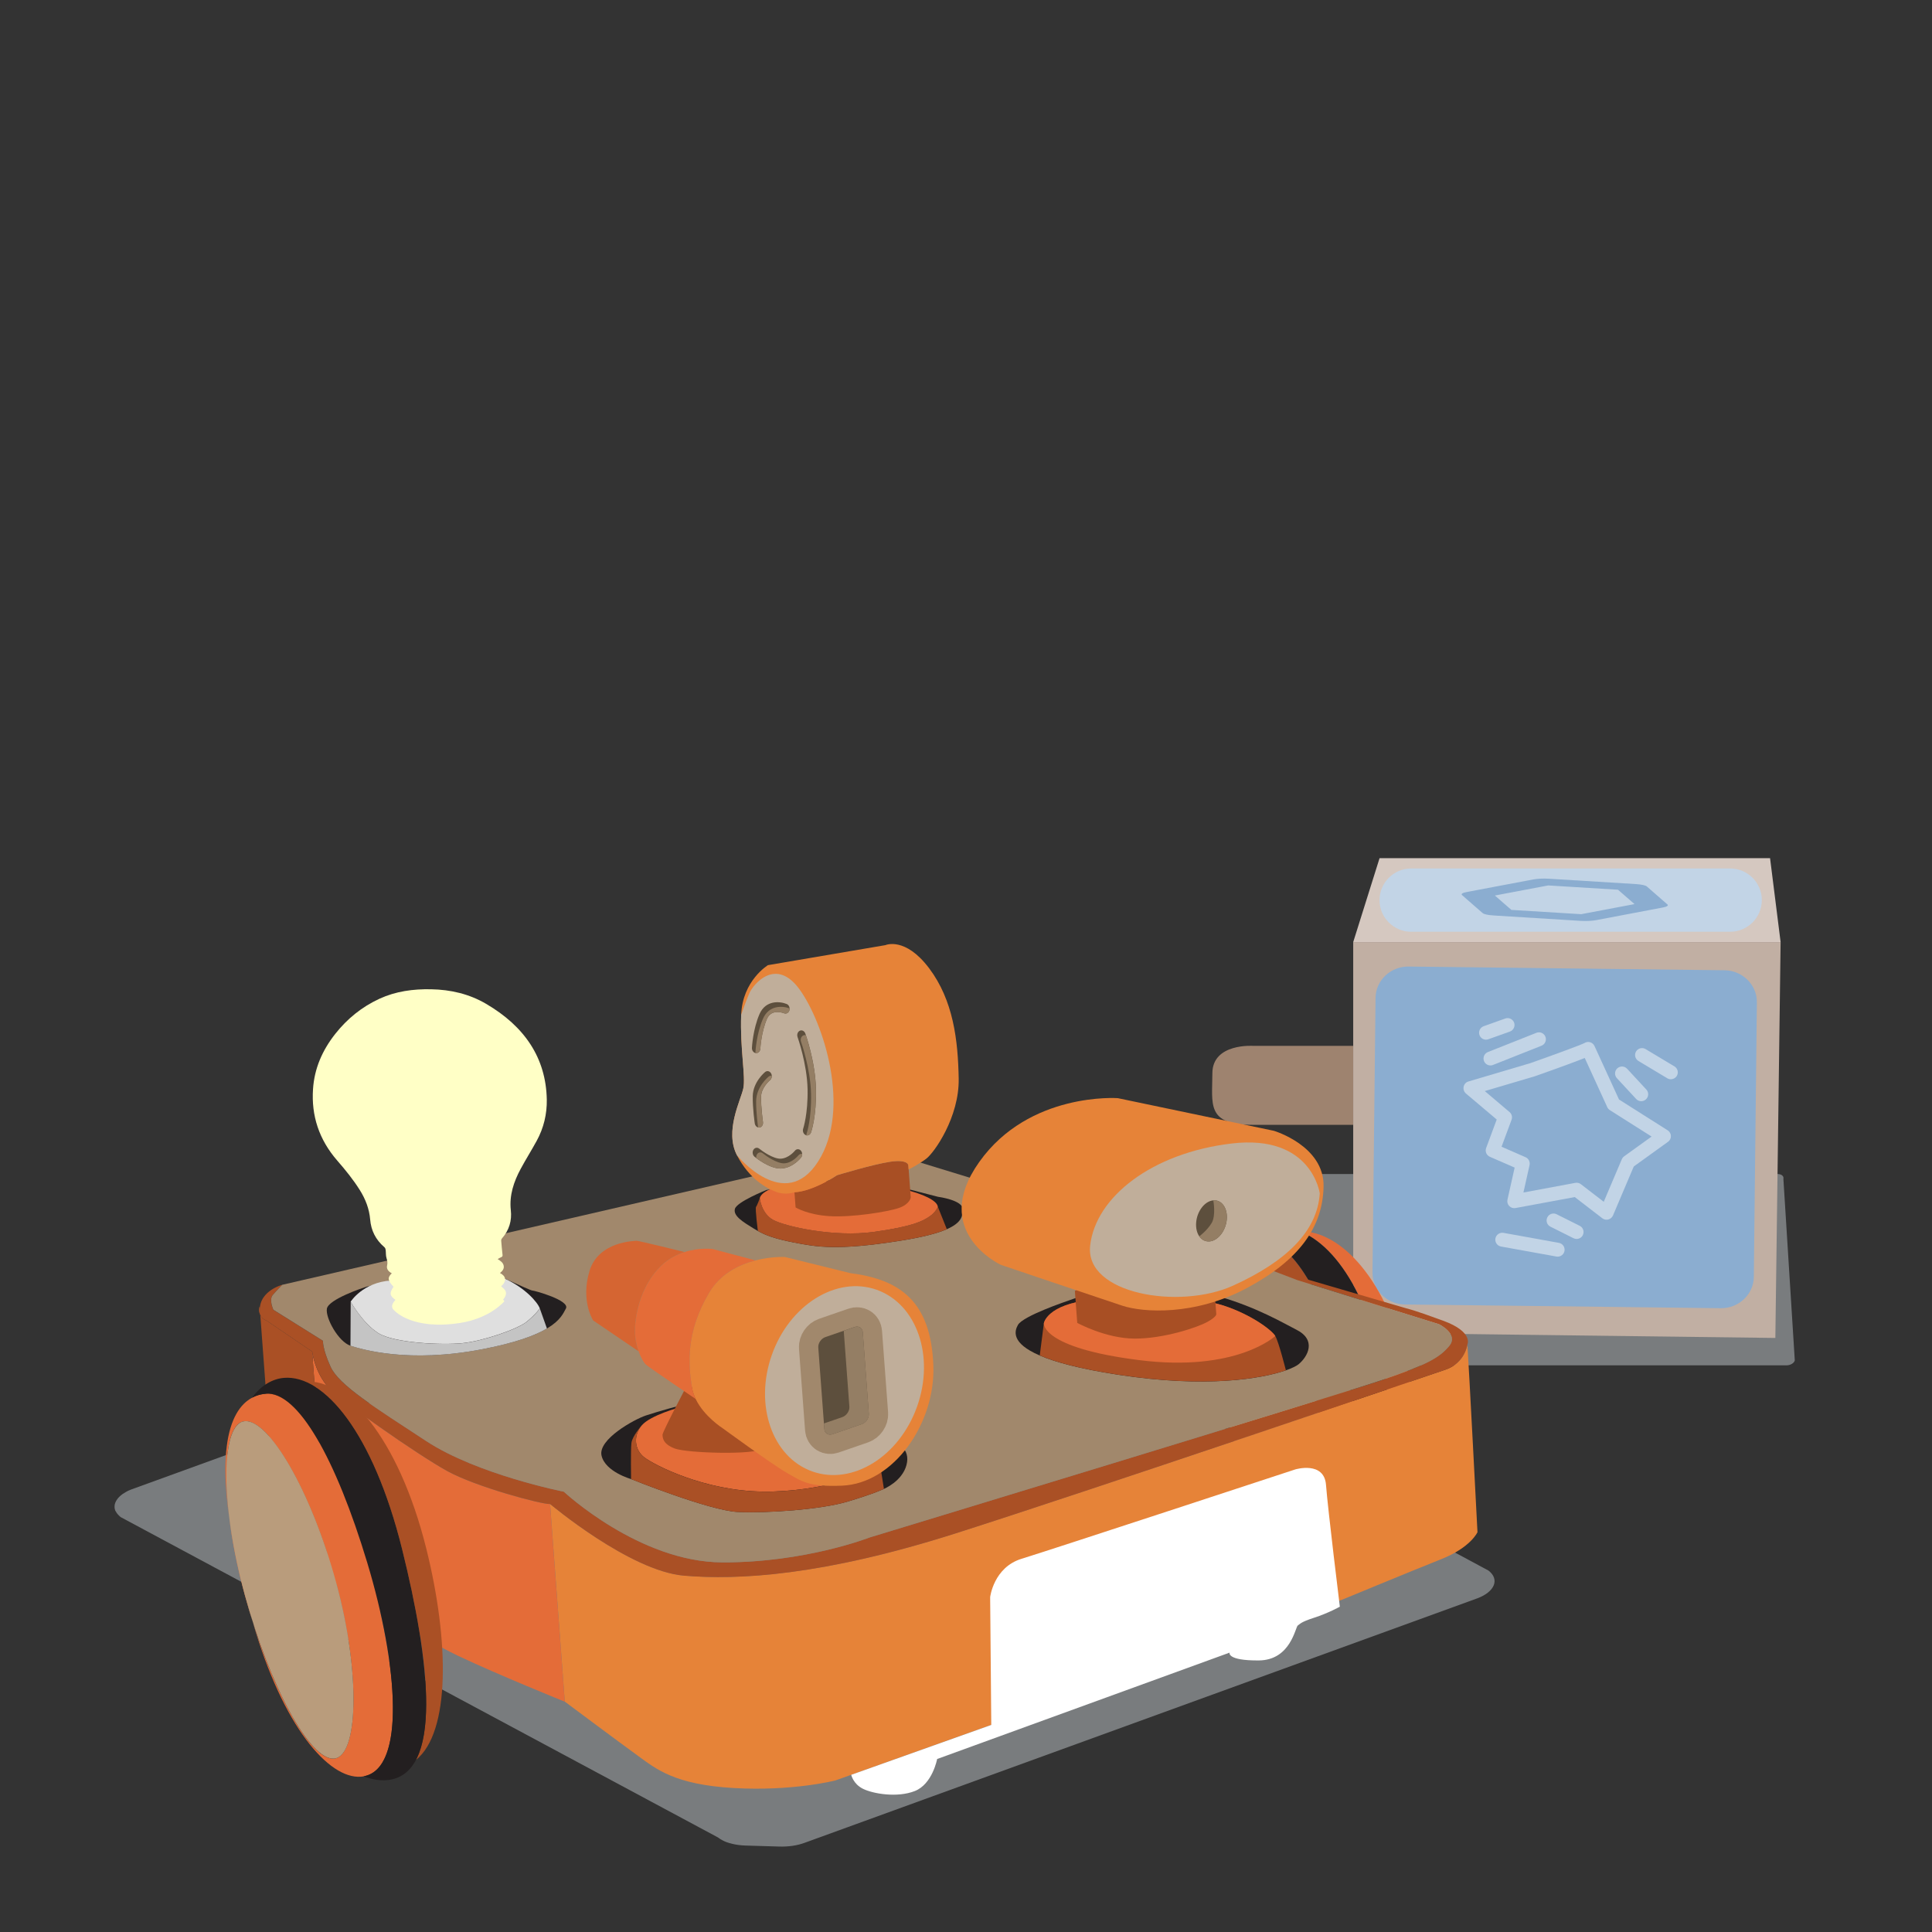 <?xml version="1.0" encoding="utf-8"?>
<!-- Generator: Adobe Illustrator 25.4.1, SVG Export Plug-In . SVG Version: 6.00 Build 0)  -->
<svg version="1.1" id="Layer_1" xmlns="http://www.w3.org/2000/svg" xmlns:xlink="http://www.w3.org/1999/xlink" x="0px" y="0px"
	 viewBox="0 0 50 50" style="enable-background:new 0 0 50 50;" xml:space="preserve">
<rect x="0" y="0" width="50" height="50" fill="#333333" stroke="none"/>
<style type="text/css">
	.st0{fill:#9E836F;}
	.st1{opacity:0.5;fill:#C0C7CA;enable-background:new    ;}
	.st2{fill:#C1AFA3;}
	.st3{fill:#8BADD0;}
	.st4{fill:#D5C8C0;}
	.st5{fill:#C2D4E6;}
	.st6{fill:#E46C38;}
	.st7{fill:#AA5025;}
	.st8{fill:#231F20;}
	.st9{fill:#B99C7C;}
	.st10{fill:#E68338;}
	.st11{fill:#A1886C;}
	.st12{fill:#FFFFFF;}
	.st13{fill:#A84F24;}
	.st14{fill:#D56532;}
	.st15{fill:#C0AE9A;}
	.st16{fill:none;stroke:#A1886C;stroke-miterlimit:10;}
	.st17{fill:#5D4F3D;}
	.st18{fill:#947E64;}
	.st19{fill:#C4C4C4;}
	.st20{fill:#DFDFDF;}
	.st21{fill:#FFFFC6;}
</style>
<g>
	<path class="st0" d="M35.021,29.11c0,0-1.421,0-2.616,0s-1.029-0.545-1.029-1.332s1.059-0.711,1.059-0.711h2.586
		C35.021,27.067,35.021,29.11,35.021,29.11z"/>
	<g>
		<path class="st1" d="M32.338,35.208l1.227-4.697c0.018-0.07,0.115-0.127,0.214-0.127h12.228c0.099,0,0.165,0.057,0.147,0.127
			l0.295,4.697c-0.018,0.07-0.115,0.127-0.214,0.127h-13.75C32.386,35.335,32.32,35.278,32.338,35.208z"/>
		<polygon class="st2" points="35.021,24.381 46.082,24.381 45.946,34.626 35.021,34.489 		"/>
		<path class="st3" d="M35.52,32.931l0.079-7.108c0.005-0.45,0.389-0.814,0.854-0.809l8.179,0.096
			c0.465,0.006,0.841,0.379,0.836,0.829l-0.079,7.108c-0.005,0.45-0.389,0.814-0.854,0.809l-8.179-0.096
			C35.891,33.754,35.515,33.381,35.52,32.931z"/>
		<polygon class="st4" points="35.703,22.209 45.809,22.209 46.082,24.381 35.021,24.381 		"/>
		<path class="st5" d="M35.702,23.295L35.702,23.295c0-0.45,0.368-0.819,0.819-0.819h8.256c0.45,0,0.819,0.368,0.819,0.819l0,0
			c0,0.45-0.368,0.819-0.819,0.819h-8.256C36.07,24.114,35.701,23.745,35.702,23.295z"/>
		<g>
			<path class="st5" d="M37.936,28.298l0.799,0.675l-0.274,0.738c-0.033,0.089,0.01,0.189,0.097,0.227l0.641,0.279l-0.186,0.831
				c-0.013,0.059,0.004,0.121,0.046,0.164c0.042,0.044,0.103,0.063,0.162,0.052l1.534-0.284l0.713,0.549
				c0.032,0.024,0.071,0.037,0.11,0.037c0.016,0,0.031-0.002,0.046-0.006c0.054-0.015,0.098-0.053,0.12-0.104l0.538-1.268
				l0.886-0.638c0.049-0.035,0.077-0.091,0.075-0.151c-0.001-0.059-0.033-0.114-0.083-0.146l-1.26-0.798l-0.635-1.385
				c-0.023-0.049-0.066-0.086-0.119-0.099c-0.049-0.012-0.101-0.004-0.143,0.024c-0.092,0.048-0.778,0.3-1.395,0.518l-1.604,0.475
				c-0.064,0.018-0.111,0.07-0.125,0.135C37.865,28.188,37.888,28.255,37.936,28.298z M38.426,28.237l1.294-0.383
				c0.74-0.261,1.107-0.399,1.293-0.474l0.583,1.273c0.014,0.032,0.038,0.058,0.067,0.077l1.08,0.684l-0.711,0.512
				c-0.026,0.02-0.047,0.046-0.06,0.076l-0.467,1.1l-0.593-0.456c-0.04-0.031-0.092-0.043-0.142-0.034l-1.344,0.25l0.159-0.71
				c0.018-0.084-0.025-0.17-0.104-0.204l-0.621-0.271l0.259-0.697c0.027-0.071,0.006-0.151-0.052-0.2L38.426,28.237z"/>
			<path class="st5" d="M39.995,26.83c-0.036-0.092-0.14-0.138-0.233-0.101l-1.255,0.498c-0.092,0.036-0.138,0.141-0.101,0.233
				c0.028,0.071,0.096,0.114,0.167,0.114c0.022,0,0.044-0.004,0.066-0.013l1.255-0.498C39.986,27.026,40.031,26.922,39.995,26.83z"
				/>
			<path class="st5" d="M39.186,26.468c-0.034-0.094-0.137-0.142-0.23-0.109l-0.558,0.199c-0.094,0.034-0.142,0.137-0.109,0.23
				c0.026,0.073,0.095,0.119,0.169,0.119c0.02,0,0.04-0.004,0.06-0.011l0.558-0.199C39.169,26.663,39.218,26.56,39.186,26.468z"/>
			<path class="st5" d="M42.607,28.197l-0.498-0.538c-0.068-0.073-0.181-0.077-0.254-0.01c-0.073,0.068-0.077,0.181-0.01,0.254
				l0.498,0.538c0.036,0.039,0.084,0.058,0.132,0.058c0.044,0,0.087-0.016,0.122-0.048C42.67,28.384,42.675,28.27,42.607,28.197z"/>
			<path class="st5" d="M43.242,27.931c0.061,0,0.12-0.031,0.154-0.087c0.051-0.085,0.023-0.195-0.062-0.246l-0.747-0.448
				c-0.085-0.051-0.195-0.023-0.246,0.062c-0.051,0.085-0.023,0.195,0.062,0.246l0.747,0.448
				C43.179,27.924,43.211,27.932,43.242,27.931z"/>
			<path class="st5" d="M40.125,31.746l0.597,0.299c0.026,0.013,0.053,0.019,0.08,0.019c0.066,0,0.13-0.036,0.161-0.099
				c0.045-0.089,0.009-0.197-0.08-0.241l-0.597-0.299c-0.089-0.045-0.197-0.009-0.241,0.08C40,31.594,40.036,31.702,40.125,31.746z"
				/>
			<path class="st5" d="M38.701,32.051c-0.017,0.098,0.047,0.191,0.145,0.209l1.434,0.259c0.011,0.002,0.021,0.003,0.032,0.003
				c0.086,0,0.161-0.061,0.177-0.148c0.017-0.098-0.047-0.191-0.145-0.209l-1.434-0.259C38.813,31.889,38.719,31.954,38.701,32.051z
				"/>
		</g>
		<g>
			<path class="st3" d="M40.909,23.832l-2.258-0.14c-0.14-0.009-0.247-0.032-0.28-0.061l-0.534-0.466
				c-0.033-0.029,0.012-0.059,0.119-0.079l1.725-0.326c0.107-0.02,0.259-0.028,0.399-0.019l2.259,0.139
				c0.14,0.009,0.247,0.032,0.28,0.061l0.534,0.466c0.033,0.029-0.012,0.059-0.119,0.079l-1.725,0.327
				c-0.077,0.014-0.178,0.022-0.28,0.022C40.989,23.835,40.949,23.834,40.909,23.832z M41.874,23.026l-1.807-0.111l-1.38,0.261
				l0.427,0.372l1.807,0.111l1.38-0.261L41.874,23.026z M38.768,23.613L38.768,23.613L38.768,23.613z"/>
		</g>
	</g>
</g>
<path class="st1" d="M18.587,47.556l0.001,0.001l0,0c0.008,0.005,0.016,0.012,0.024,0.017c0.002,0.001,0.003,0.002,0.004,0.003
	c0.002,0.003,0.005,0.005,0.008,0.006c0.004,0.004,0.008,0.006,0.013,0.009c0.002,0.002,0.005,0.004,0.008,0.005
	c0.004,0.003,0.007,0.004,0.012,0.007c0.003,0.001,0.005,0.003,0.008,0.004c0.004,0.003,0.009,0.005,0.014,0.008
	c0.004,0.003,0.008,0.005,0.013,0.007c0.001,0.001,0.003,0.002,0.004,0.003c0.006,0.004,0.013,0.006,0.02,0.01
	c0.004,0.002,0.008,0.004,0.012,0.006c0.001,0,0.001,0.001,0.002,0.001c0.006,0.004,0.012,0.006,0.019,0.009
	c0.005,0.003,0.011,0.005,0.018,0.008c0.001,0,0.001,0.001,0.002,0.001c0.004,0.002,0.009,0.003,0.013,0.005
	c0.009,0.003,0.019,0.008,0.028,0.011c0.001,0,0.002,0.001,0.003,0.001c0.003,0.001,0.007,0.002,0.01,0.003
	c0.012,0.004,0.025,0.008,0.037,0.012c0.002,0.001,0.005,0.002,0.007,0.002c0.002,0.001,0.005,0.002,0.007,0.002
	c0.022,0.006,0.043,0.013,0.066,0.018l0.001,0c0.001,0,0.002,0.001,0.003,0.001c0.024,0.006,0.048,0.01,0.072,0.016
	c0.003,0.001,0.007,0.001,0.01,0.002c0.024,0.004,0.049,0.008,0.074,0.012c0.005,0.001,0.009,0.001,0.014,0.002
	c0.024,0.003,0.051,0.006,0.076,0.008c0.004,0.001,0.008,0,0.012,0.001c0.027,0.003,0.054,0.004,0.082,0.005l0.902,0.027
	c-0.006-0.001-0.011,0-0.017-0.001c0.224,0.008,0.462-0.023,0.667-0.101l17.398-6.323c0.453-0.17,0.581-0.491,0.288-0.718
	L23.09,32.346c-0.164-0.127-0.426-0.198-0.704-0.205c0.001,0,0.003,0,0.004,0l-0.903-0.027c-0.011,0-0.022,0-0.033-0.001
	c-0.008,0.001-0.015,0.001-0.023,0.001c-0.016,0-0.031,0-0.046,0c-0.006,0-0.012,0-0.018,0c-0.01,0-0.019,0-0.029,0.001
	c-0.009,0-0.017,0-0.026,0.001c-0.004,0-0.008,0.001-0.012,0.001c-0.019,0.001-0.039,0.003-0.058,0.005c-0.001,0-0.002,0-0.003,0
	c-0.002,0-0.005,0-0.007,0.001c-0.014,0.002-0.028,0.003-0.042,0.005c-0.009,0.002-0.019,0.002-0.028,0.004
	c-0.004,0.001-0.007,0.002-0.011,0.002c-0.003,0.001-0.005,0.001-0.008,0.002c-0.015,0.002-0.03,0.004-0.045,0.007
	c-0.007,0.002-0.014,0.003-0.021,0.005c-0.003,0-0.007,0.002-0.01,0.002c-0.003,0-0.007,0.001-0.011,0.002
	c-0.013,0.003-0.027,0.006-0.039,0.009c-0.007,0.003-0.014,0.004-0.021,0.006c-0.003,0.001-0.006,0.001-0.009,0.003
	c-0.004,0.001-0.007,0.002-0.01,0.003c-0.013,0.003-0.025,0.006-0.037,0.01c-0.008,0.003-0.017,0.005-0.024,0.008
	c-0.002,0-0.004,0.001-0.006,0.001c-0.002,0-0.004,0.001-0.006,0.001c-0.013,0.004-0.024,0.008-0.036,0.012
	c-0.011,0.004-0.021,0.008-0.032,0.011L3.409,38.543c-0.001,0-0.002,0.001-0.003,0.001c-0.012,0.004-0.023,0.009-0.035,0.014
	s-0.022,0.01-0.034,0.015c-0.002,0-0.004,0.001-0.006,0.002c-0.002,0-0.004,0.001-0.006,0.002c-0.008,0.004-0.016,0.007-0.022,0.011
	C3.292,38.594,3.28,38.6,3.27,38.606c-0.003,0.002-0.007,0.004-0.01,0.006c-0.003,0.001-0.005,0.003-0.008,0.005
	c-0.005,0.003-0.011,0.006-0.015,0.009c-0.012,0.007-0.023,0.015-0.034,0.022C3.2,38.648,3.198,38.65,3.196,38.651
	c-0.003,0.001-0.006,0.003-0.009,0.006c-0.007,0.004-0.013,0.008-0.019,0.012c-0.01,0.008-0.021,0.017-0.031,0.024
	c-0.001,0.001-0.002,0.001-0.003,0.002c0,0.001-0.001,0.001-0.001,0.001c-0.012,0.011-0.025,0.021-0.036,0.032
	c-0.003,0.002-0.005,0.004-0.007,0.007c-0.005,0.005-0.01,0.011-0.015,0.016c-0.005,0.005-0.011,0.011-0.016,0.016
	c-0.004,0.004-0.006,0.007-0.009,0.012c-0.004,0.004-0.007,0.01-0.011,0.014c-0.008,0.011-0.015,0.021-0.022,0.032
	c-0.003,0.004-0.005,0.008-0.008,0.013c-0.001,0.001-0.002,0.003-0.003,0.004c-0.002,0.003-0.004,0.006-0.005,0.009
	c-0.003,0.006-0.005,0.012-0.008,0.019c-0.004,0.006-0.006,0.012-0.009,0.019c-0.003,0.009-0.007,0.019-0.009,0.029
	c-0.002,0.006-0.003,0.011-0.005,0.017c0,0.001-0.001,0.003-0.001,0.004c-0.002,0.012-0.003,0.025-0.004,0.037c0,0,0,0.001,0,0.002
	c0,0.002,0,0.004,0,0.006c0,0.008-0.001,0.015,0,0.023c0,0.006,0.002,0.013,0.002,0.019c0,0.001,0,0.003,0,0.005s0,0.003,0,0.004
	c0.002,0.009,0.003,0.017,0.006,0.026c0.001,0.005,0.004,0.01,0.005,0.015c0,0.002,0.001,0.003,0.001,0.005
	c0,0.001,0.001,0.003,0.001,0.004c0.003,0.008,0.006,0.016,0.01,0.023C2.997,39.113,3,39.119,3.003,39.125
	c0,0.001,0.001,0.002,0.001,0.003c0,0.001,0.001,0.001,0.001,0.002c0.004,0.007,0.008,0.014,0.013,0.021s0.009,0.013,0.015,0.02
	c0,0.001,0.001,0.001,0.001,0.002c0.001,0,0.001,0.001,0.002,0.002c0.003,0.005,0.008,0.01,0.012,0.015
	c0.006,0.007,0.012,0.012,0.017,0.019c0.002,0.002,0.005,0.005,0.008,0.007c0.002,0.001,0.003,0.003,0.004,0.004
	c0.002,0.002,0.004,0.005,0.007,0.007c0.007,0.007,0.013,0.013,0.02,0.019c0.006,0.006,0.013,0.011,0.02,0.017L18.587,47.556z
	 M22.137,32.151L22.137,32.151c0.003,0,0.006,0,0.009-0.001l0,0C22.143,32.151,22.14,32.151,22.137,32.151z M21.974,32.175
	L21.974,32.175c0.003,0,0.007-0.002,0.01-0.002c0.001,0,0.002,0,0.003,0C21.982,32.175,21.978,32.176,21.974,32.175z M21.887,32.197
	c0.002,0,0.004-0.001,0.006-0.001c0.003-0.001,0.006-0.001,0.009-0.003c0.001,0,0.001,0,0.002,0
	C21.899,32.194,21.893,32.194,21.887,32.197z M21.804,32.22c0.004-0.001,0.009-0.003,0.013-0.004c0.002,0,0.003-0.001,0.005-0.001
	C21.816,32.217,21.809,32.219,21.804,32.22z M19.844,47.744c0.001,0,0.003,0.001,0.005,0.001c-0.001,0-0.001,0-0.001,0
	C19.847,47.745,19.845,47.744,19.844,47.744L19.844,47.744z M19.707,47.701c0.003,0.002,0.005,0.003,0.008,0.003
	c-0.001,0-0.001-0.001-0.002-0.001C19.711,47.703,19.709,47.702,19.707,47.701z M19.661,47.684c0.005,0.002,0.009,0.004,0.014,0.006
	c-0.001-0.001-0.003-0.002-0.005-0.003C19.667,47.686,19.664,47.684,19.661,47.684z M19.622,47.665
	c0.005,0.003,0.009,0.004,0.015,0.007c-0.002-0.001-0.004-0.002-0.006-0.003C19.628,47.668,19.625,47.667,19.622,47.665z
	 M19.589,47.648c0.003,0.002,0.007,0.004,0.011,0.006c-0.002-0.001-0.004-0.002-0.006-0.003
	C19.593,47.651,19.59,47.65,19.589,47.648z M19.556,47.629c0.003,0.002,0.005,0.004,0.008,0.005
	c-0.001-0.001-0.003-0.002-0.004-0.003C19.559,47.632,19.558,47.631,19.556,47.629z M19.523,47.61
	c0.002,0.001,0.004,0.003,0.006,0.004c-0.001-0.001-0.002-0.001-0.003-0.002C19.525,47.61,19.524,47.611,19.523,47.61z
	 M4.027,39.288C4.026,39.287,4.026,39.287,4.027,39.288C4.026,39.287,4.026,39.287,4.027,39.288L4.027,39.288z"/>
<g>
	<g>
		<g>
			<g>
				<path class="st6" d="M31.819,36.898c-0.231-0.908-0.358-1.652-0.405-2.26c0.027,0.506,0.108,1.077,0.25,1.674
					C31.711,36.511,31.762,36.707,31.819,36.898z"/>
				<path class="st7" d="M31.413,34.637c-0.063-1.163,0.159-1.985,0.595-1.994c0.625-0.012,1.566,1.518,2.032,3.486
					c0.466,1.969,0.225,3.711-0.4,3.723c-0.562,0.012-1.333-1.268-1.822-2.955c0,0.001,0,0.001,0,0.002
					c0.568,2.227,1.648,3.38,2.48,3.36c1.183-0.028,1.189-2.292,0.586-4.511c-0.603-2.219-1.447-3.684-2.279-3.663
					C31.966,32.102,31.256,32.622,31.413,34.637z"/>
			</g>
			<g>
				<path class="st6" d="M35.753,39.961c0.942-0.551,1.094-2.472,0.683-4.443c-0.504-2.42-1.77-3.678-2.781-3.648
					c-0.001,0-0.003,0-0.004,0c0.871,0.346,1.731,1.571,2.159,3.626C36.187,37.312,36.353,39.167,35.753,39.961z"/>
			</g>
			<g>
				<path class="st8" d="M34.369,40.254c0.203,0.075,0.402,0.109,0.59,0.104c1.477-0.042,1.345-2.487,0.851-4.863
					c-0.518-2.486-1.668-3.759-2.707-3.727c-0.295,0.009-0.602,0.133-0.867,0.389c0.121-0.047,0.247-0.068,0.369-0.072
					c0.832-0.021,1.676,1.444,2.279,3.663C35.475,37.924,35.481,40.14,34.369,40.254z"/>
			</g>
			<path class="st9" d="M32.008,32.644c0.625-0.012,1.566,1.517,2.032,3.486c0.466,1.969,0.225,3.711-0.4,3.723
				c-0.625,0.012-1.51-1.573-1.976-3.541C31.197,34.343,31.383,32.657,32.008,32.644z"/>
		</g>
		<path class="st10" d="M37.976,34.798c0.032,0.424,0.261,4.855,0.261,4.855s-0.173,0.395-0.937,0.698
			c-0.764,0.303-2.551,1.043-2.551,1.043l-9.095,3.245l-4.034,1.439c0,0-1.102,0.285-2.636,0.196
			c-1.534-0.088-2.014-0.502-2.465-0.827c-0.451-0.326-1.902-1.409-1.902-1.409l-0.381-5.116c0,0,2.06,1.734,3.462,1.854
			c1.402,0.12,3.594,0.002,7.039-1.096s12.669-4.233,12.669-4.233C37.915,35.275,37.975,34.8,37.976,34.798z"/>
		<path class="st6" d="M11.854,42.852c-1.025-0.485-3.337-1.976-3.337-1.976l-0.439-5.898c0,0,0.057,0.468,0.355,0.85
			c0.298,0.382,2.382,1.822,3.132,2.238c0.75,0.417,2.469,0.872,2.67,0.857l0.381,5.116C14.616,44.04,12.879,43.338,11.854,42.852z"
			/>
		<path class="st7" d="M7.203,40.306L6.72,33.813c0,0-0.038,0.101,0.016,0.216c0.053,0.116,0.16,0.146,0.16,0.146l1.183,0.803
			l0.439,5.898L7.203,40.306z"/>
		<g>
			<path class="st7" d="M6.736,34.031c-0.116-0.602,0.565-0.779,0.565-0.779s-0.141,0.145-0.244,0.265
				c-0.103,0.12,0.017,0.381,0.017,0.381L8.358,34.7c0,0-0.019,0.192,0.196,0.67c0.215,0.478,1.157,1.06,2.48,1.927
				s3.557,1.308,3.557,1.308s1.951,1.822,4.101,1.829c2.15,0.007,3.805-0.642,3.805-0.642s12.082-3.673,13.243-4.068
				c1.162-0.395,1.507-0.579,1.765-0.89s-0.267-0.564-0.267-0.564l-3.668-1.142l-0.716-0.273l0.222-0.185l0.626,0.403l2.698,0.788
				c0,0,0.171,0.032,0.957,0.322c0.786,0.29,0.618,0.617,0.618,0.617s-0.06,0.477-0.568,0.649c0,0-9.224,3.135-12.669,4.233
				s-5.637,1.217-7.039,1.096c-1.401-0.12-3.462-1.854-3.462-1.854c-0.201,0.015-1.92-0.442-2.67-0.857
				c-0.75-0.416-2.833-1.856-3.132-2.238c-0.298-0.383-0.355-0.85-0.355-0.85l-1.183-0.803C6.896,34.176,6.789,34.146,6.736,34.031"
				/>
			<path class="st7" d="M6.736,34.031L6.72,33.814C6.72,33.814,6.682,33.914,6.736,34.031z"/>
		</g>
		<g>
			<path class="st11" d="M22.617,29.719L7.302,33.251c0,0-0.141,0.145-0.244,0.265c-0.103,0.12,0.017,0.381,0.017,0.381l1.284,0.803
				c0,0-0.019,0.192,0.196,0.67c0.215,0.478,1.157,1.06,2.48,1.927c1.323,0.867,3.557,1.308,3.557,1.308s1.951,1.822,4.101,1.829
				c2.15,0.007,3.805-0.642,3.805-0.642s12.082-3.673,13.243-4.068c1.162-0.395,1.507-0.579,1.765-0.89S37.24,34.27,37.24,34.27
				l-3.668-1.142l-0.716-0.273L22.617,29.719z"/>
		</g>
		<path class="st12" d="M22.03,45.932c0,0,0.048,0.235,0.304,0.362c0.257,0.127,0.883,0.238,1.341,0.058
			c0.458-0.18,0.578-0.829,0.578-0.829l7.568-2.753c0,0-0.075,0.208,0.756,0.202c0.831-0.006,0.946-0.868,1.011-0.906
			c0.064-0.039,0.061-0.083,0.423-0.2c0.361-0.116,0.664-0.285,0.664-0.285s-0.311-2.527-0.358-3.152s-0.794-0.401-0.794-0.401
			s-6.359,2.091-7.084,2.313s-0.814,0.993-0.814,0.993l0.029,3.307L22.03,45.932z"/>
		<g>
			<g>
				<path class="st6" d="M6.544,41.985c-0.315-1.099-0.511-2.002-0.615-2.743c0.074,0.617,0.209,1.311,0.406,2.033
					C6.401,41.517,6.471,41.754,6.544,41.985z"/>
				<path class="st6" d="M5.928,39.243c-0.171-1.418-0.026-2.433,0.409-2.463c0.623-0.044,1.707,1.782,2.358,4.166
					c0.65,2.383,0.571,4.523-0.053,4.567c-0.561,0.04-1.451-1.487-2.098-3.527c0.001,0.001,0.001,0.002,0.001,0.003
					c0.775,2.694,1.963,4.054,2.794,3.992c1.182-0.088,0.976-2.854,0.166-5.539c-0.81-2.684-1.791-4.435-2.622-4.372
					C6.245,36.118,5.584,36.787,5.928,39.243z"/>
			</g>
			<g>
				<path class="st7" d="M10.765,45.547c0.891-0.717,0.864-3.07,0.27-5.459c-0.73-2.935-2.114-4.413-3.123-4.33
					c-0.001,0-0.003,0-0.004,0c0.905,0.384,1.879,1.841,2.498,4.332C10.954,42.291,11.294,44.55,10.765,45.547z"/>
			</g>
			<g>
				<path class="st8" d="M9.409,45.97c0.211,0.082,0.413,0.115,0.6,0.1c1.474-0.119,1.114-3.099,0.397-5.981
					c-0.75-3.014-2.018-4.515-3.055-4.43c-0.295,0.024-0.591,0.19-0.831,0.515c0.117-0.064,0.24-0.096,0.362-0.105
					c0.831-0.064,1.811,1.687,2.622,4.372C10.298,43.07,10.512,45.778,9.409,45.97z"/>
			</g>
			<path class="st9" d="M6.339,36.779c0.623-0.044,1.707,1.782,2.358,4.166c0.65,2.383,0.571,4.523-0.053,4.567
				c-0.624,0.044-1.657-1.852-2.308-4.235C5.685,38.892,5.714,36.822,6.339,36.779z"/>
		</g>
	</g>
	<g>
		<path class="st8" d="M23.459,37.917c0.115-0.424-0.241-0.627-0.558-0.708c-0.317-0.081-5.075-0.873-5.153-0.867
			c-0.078,0.006-0.727,0.189-1.031,0.29s-1.247,0.62-1.149,1.04c0.098,0.42,0.764,0.606,0.764,0.606s2.026,0.815,2.759,0.851
			c0.733,0.036,2.141-0.058,2.844-0.268c0.703-0.21,0.941-0.329,0.941-0.329S23.344,38.341,23.459,37.917z"/>
		<path class="st6" d="M22.551,38.097c0,0-1.276,0.522-2.804,0.505c-1.528-0.017-2.825-0.693-3.076-0.888
			c-0.251-0.195-0.289-0.563-0.061-0.827c0.227-0.264,0.988-0.467,0.988-0.467L22.551,38.097z"/>
		<path class="st7" d="M22.79,37.989l0.086,0.544c0,0-0.238,0.119-0.941,0.329s-2.111,0.303-2.844,0.268
			c-0.733-0.036-2.759-0.851-2.759-0.851s-0.012-0.752,0.009-0.933c0.021-0.181,0.269-0.458,0.269-0.458
			c-0.227,0.265-0.19,0.632,0.061,0.827c0.25,0.195,1.548,0.872,3.076,0.888c1.529,0.017,2.804-0.505,2.804-0.505L22.79,37.989z"/>
		<path class="st13" d="M19.699,37.49c-0.122,0.167-1.911,0.12-2.235-0.002c-0.323-0.122-0.313-0.291-0.318-0.358
			s0.654-1.318,0.654-1.318S19.821,37.323,19.699,37.49z"/>
		<g>
			<path class="st10" d="M20.37,38.121c-0.383-0.218-1.674-1.163-1.674-1.163s-0.472-0.298-0.692-0.752
				c-0.046-0.095-0.081-0.198-0.098-0.306c-0.098-0.621-0.151-1.427,0.44-2.436c0.296-0.504,0.787-0.737,1.206-0.845
				c0.417-0.107,0.762-0.088,0.762-0.088l1.694,0.418c1.296,0.165,2.085,0.74,2.147,2.389c0.057,1.491-1.019,3.057-2.367,3.111
				C20.921,38.484,20.754,38.339,20.37,38.121z"/>
			<path class="st6" d="M16.72,35.319c-0.055-0.046-0.131-0.175-0.192-0.346c-0.047-0.135-0.085-0.296-0.093-0.464
				c-0.017-0.381,0.112-1.21,0.678-1.752c0.19-0.182,0.403-0.29,0.602-0.354c0.395-0.126,0.735-0.077,0.735-0.077l1.103,0.293
				c-0.418,0.106-0.91,0.339-1.206,0.845c-0.592,1.01-0.539,1.815-0.44,2.436c0.017,0.108,0.052,0.21,0.098,0.306
				C18.005,36.206,16.813,35.401,16.72,35.319z"/>
			<path class="st14" d="M15.351,34.173c0,0-0.329-0.504-0.095-1.279s1.177-0.778,1.222-0.782s1.235,0.29,1.235,0.29
				c-0.199,0.063-0.412,0.172-0.602,0.354c-0.565,0.542-0.695,1.371-0.678,1.752c0.007,0.168,0.045,0.33,0.093,0.464L15.351,34.173z
				"/>
			
				<ellipse transform="matrix(0.334 -0.943 0.943 0.334 -19.128 44.391)" class="st15" cx="21.838" cy="35.726" rx="2.493" ry="1.994"/>
			<path class="st16" d="M21.334,36.983l-0.157-2.11c-0.008-0.111,0.074-0.232,0.183-0.269l0.756-0.261
				c0.109-0.037,0.204,0.023,0.212,0.134l0.157,2.11c0.008,0.111-0.074,0.232-0.183,0.269l-0.756,0.261
				C21.438,37.154,21.342,37.094,21.334,36.983z"/>
			<path class="st17" d="M21.334,36.983l-0.157-2.11c-0.008-0.111,0.074-0.232,0.183-0.269l0.756-0.261
				c0.109-0.037,0.204,0.023,0.212,0.134l0.157,2.11c0.008,0.111-0.074,0.232-0.183,0.269l-0.756,0.261
				C21.438,37.154,21.342,37.094,21.334,36.983z"/>
			<g>
				<path class="st18" d="M21.798,36.675l-0.475,0.164l0.011,0.145c0.008,0.111,0.104,0.171,0.212,0.134l0.757-0.261
					c0.109-0.037,0.191-0.159,0.183-0.269l-0.157-2.11c-0.008-0.111-0.104-0.171-0.212-0.134l-0.281,0.097l0.146,1.966
					C21.99,36.516,21.908,36.637,21.798,36.675z"/>
			</g>
		</g>
	</g>
	<g>
		<path class="st8" d="M19.837,30.796c0,0-0.764,0.304-0.817,0.488c-0.053,0.184,0.217,0.344,0.476,0.504
			c0.039,0.024,0.078,0.047,0.117,0.069c0.218,0.121,0.45,0.204,0.943,0.301c0.581,0.114,1.117,0.209,2.726-0.045
			c0.604-0.095,0.982-0.197,1.221-0.301c0.397-0.173,0.405-0.35,0.415-0.505c0.016-0.249-0.643-0.334-0.643-0.334l-2.096-0.54
			L19.837,30.796z"/>
		<path class="st7" d="M24.271,31.23c0,0-0.046,0.138-0.217,0.252s-0.407,0.255-1.441,0.399c-1.033,0.144-2.302-0.144-2.606-0.312
			c-0.304-0.168-0.344-0.558-0.344-0.558s-0.066,0.184-0.096,0.221c-0.03,0.036,0.047,0.625,0.047,0.625
			c0.218,0.121,0.45,0.204,0.943,0.301c0.581,0.114,1.117,0.209,2.726-0.045c0.604-0.095,0.982-0.197,1.221-0.301L24.271,31.23z"/>
		<path class="st6" d="M21.279,30.572c-1.606,0.036-1.616,0.44-1.616,0.44s0.04,0.39,0.344,0.558
			c0.304,0.168,1.572,0.456,2.606,0.312c1.033-0.144,1.27-0.285,1.441-0.399s0.217-0.252,0.217-0.252
			C24.238,30.919,22.884,30.537,21.279,30.572z"/>
		<path class="st13" d="M21.663,30.415c0,0,0.923-0.281,1.378-0.349c0.455-0.068,0.467,0.089,0.467,0.089l0.062,0.837
			c0,0-0.021,0.171-0.306,0.27c-0.285,0.099-1.217,0.248-1.793,0.212c-0.575-0.035-0.881-0.226-0.881-0.226l-0.029-0.391
			C21.053,30.83,21.663,30.415,21.663,30.415z"/>
		<path class="st10" d="M20.088,30.847c-0.243-0.094-0.687-0.319-1.014-0.946c-0.327-0.627,0.097-1.423,0.163-1.731
			c0.066-0.308-0.087-1.015-0.055-1.905s0.693-1.287,0.693-1.287l3.039-0.518c0,0,0.51-0.229,1.134,0.601
			c0.623,0.83,0.745,1.854,0.763,2.852c0.018,0.997-0.632,1.922-0.845,2.079c-0.213,0.157-0.451,0.274-0.451,0.274l-0.008-0.112
			c0,0-0.012-0.157-0.467-0.089c-0.455,0.067-1.378,0.349-1.378,0.349s-0.609,0.415-1.101,0.441
			C20.56,30.856,20.331,30.94,20.088,30.847z"/>
		<path class="st15" d="M19.391,25.709c0.105-0.243,0.692-0.95,1.306-0.097c0.614,0.853,1.342,3.09,0.477,4.446
			c-0.865,1.356-2.101-0.159-2.101-0.159c-0.327-0.627,0.097-1.423,0.163-1.731c0.066-0.308-0.087-1.015-0.055-1.905
			C19.182,26.263,19.286,25.953,19.391,25.709z"/>
		<g>
			<g>
				<path class="st17" d="M20.787,29.207c-0.023,0.064,0.004,0.139,0.06,0.167c0.016,0.009,0.033,0.012,0.05,0.01
					c0.04-0.003,0.076-0.031,0.092-0.076c0.006-0.016,0.144-0.414,0.128-1.122c-0.015-0.705-0.265-1.409-0.275-1.439
					c-0.024-0.065-0.087-0.098-0.143-0.072c-0.055,0.025-0.081,0.099-0.058,0.165c0.003,0.007,0.244,0.69,0.259,1.346
					C20.912,28.836,20.787,29.203,20.787,29.207z"/>
				<path class="st17" d="M19.526,29.935c0.041,0.033,0.397,0.316,0.687,0.307c0.007-0.001,0.015-0.001,0.022-0.002
					c0.292-0.022,0.49-0.274,0.498-0.285c0.04-0.052,0.035-0.132-0.009-0.18c-0.045-0.047-0.114-0.044-0.153,0.007
					c-0.003,0.003-0.159,0.197-0.369,0.205c-0.184,0.006-0.462-0.185-0.553-0.26c-0.05-0.04-0.117-0.027-0.151,0.03
					C19.464,29.815,19.477,29.894,19.526,29.935z"/>
				<path class="st17" d="M19.481,28.373c-0.004,0.317,0.05,0.684,0.052,0.7c0.01,0.065,0.06,0.112,0.116,0.108
					c0.003,0,0.006,0,0.009-0.001c0.059-0.01,0.099-0.076,0.088-0.145c0-0.004-0.053-0.36-0.049-0.652
					c0.003-0.239,0.231-0.428,0.233-0.43c0.048-0.041,0.059-0.12,0.024-0.177c-0.035-0.058-0.103-0.073-0.152-0.033
					C19.79,27.752,19.485,28.004,19.481,28.373z"/>
				<path class="st17" d="M20.43,26.146c0.018-0.067-0.012-0.138-0.069-0.162c-0.173-0.071-0.544-0.11-0.706,0.262
					c-0.17,0.393-0.194,0.852-0.195,0.871c-0.004,0.07,0.043,0.131,0.102,0.137c0.006,0.001,0.011,0,0.016,0
					c0.054-0.004,0.096-0.052,0.1-0.117c0-0.004,0.022-0.427,0.172-0.771c0.117-0.27,0.429-0.147,0.443-0.142
					C20.35,26.246,20.411,26.212,20.43,26.146z"/>
			</g>
			<g>
				<path class="st18" d="M20.869,29.383c0.009,0.002,0.018,0.003,0.027,0.002c0.04-0.003,0.076-0.031,0.092-0.076
					c0.006-0.016,0.144-0.414,0.128-1.122c-0.013-0.613-0.203-1.224-0.26-1.394c-0.022-0.007-0.045-0.007-0.067,0.004
					c-0.055,0.025-0.081,0.099-0.058,0.165c0.003,0.007,0.244,0.69,0.259,1.346c0.014,0.65-0.11,1.016-0.112,1.02
					C20.871,29.345,20.869,29.363,20.869,29.383z"/>
				<path class="st18" d="M19.572,29.969c0.113,0.085,0.4,0.28,0.642,0.272c0.007-0.001,0.015-0.001,0.022-0.002
					c0.292-0.022,0.49-0.274,0.498-0.285c0.02-0.026,0.029-0.058,0.027-0.09c-0.036-0.007-0.074,0.005-0.099,0.038
					c-0.003,0.003-0.159,0.197-0.369,0.205c-0.184,0.006-0.462-0.185-0.553-0.26c-0.05-0.04-0.117-0.027-0.151,0.03
					C19.572,29.906,19.568,29.939,19.572,29.969z"/>
				<path class="st18" d="M19.619,29.177c0.009,0.002,0.018,0.004,0.028,0.003c0.003,0,0.006,0,0.009-0.001
					c0.059-0.01,0.099-0.076,0.088-0.145c0-0.004-0.053-0.36-0.049-0.652c0.003-0.239,0.231-0.428,0.233-0.43
					c0.031-0.025,0.047-0.067,0.045-0.109c-0.028-0.006-0.056,0-0.081,0.02c-0.013,0.011-0.318,0.262-0.323,0.631
					C19.566,28.778,19.61,29.102,19.619,29.177z"/>
				<path class="st18" d="M20.429,26.145c0.005-0.015,0.007-0.032,0.005-0.048c-0.179-0.067-0.532-0.092-0.689,0.269
					c-0.17,0.393-0.194,0.852-0.195,0.871c0,0.005,0.001,0.009,0.001,0.014c0.004,0.001,0.007,0.001,0.011,0.002
					c0.006,0.001,0.011,0,0.016,0c0.054-0.004,0.096-0.052,0.1-0.117c0-0.004,0.022-0.427,0.172-0.771
					c0.117-0.27,0.429-0.147,0.443-0.142C20.35,26.246,20.411,26.212,20.429,26.145z"/>
			</g>
		</g>
	</g>
	<g>
		<path class="st8" d="M33.54,34.407c0.544,0.268,0.307,0.702,0.067,0.9c-0.051,0.042-0.16,0.098-0.329,0.157
			c-0.625,0.217-2.059,0.464-4.337,0.115c-1-0.154-1.636-0.328-2.033-0.499c-0.751-0.323-0.651-0.637-0.564-0.791
			c0.132-0.234,1.26-0.613,1.33-0.638C30.546,32.598,32.996,34.138,33.54,34.407z"/>
		<path class="st7" d="M33.004,34.576c-0.09-0.151-0.613-0.55-1.339-0.788s-2.233-0.272-3.404-0.151
			c-1.17,0.12-1.246,0.609-1.246,0.609l-0.106,0.833c0.397,0.171,1.031,0.345,2.033,0.499c2.277,0.349,3.713,0.102,4.337-0.115
			C33.278,35.463,33.094,34.726,33.004,34.576z"/>
		<path class="st6" d="M29.467,35.198c2.533,0.323,3.537-0.622,3.537-0.622c-0.09-0.151-0.613-0.55-1.339-0.788
			s-2.233-0.272-3.404-0.151c-1.17,0.12-1.246,0.609-1.246,0.609S26.933,34.876,29.467,35.198z"/>
		<path class="st13" d="M31.453,33.679l0.024,0.324c0,0,0.028,0.065-0.231,0.208c-0.259,0.144-1.125,0.433-1.877,0.432
			s-1.49-0.407-1.49-0.407l-0.061-0.826C28.261,33.065,31.454,33.679,31.453,33.679z"/>
		<g>
			<path class="st10" d="M25.345,30.069c-1.292,1.814,0.557,2.665,0.557,2.665s2.604,0.88,3.145,1.058
				c0.541,0.177,1.873,0.265,3.223-0.458c1.35-0.723,1.961-1.568,1.984-2.625s-1.287-1.444-1.287-1.444s-4.004-0.836-4.039-0.845
				C28.929,28.42,26.636,28.254,25.345,30.069z"/>
			<path class="st15" d="M31.907,33.274c-1.383,0.627-3.836,0.218-3.694-1.039c0.142-1.257,1.597-2.398,3.667-2.642
				c2.071-0.244,2.275,1.291,2.275,1.291C34.093,31.866,33.289,32.648,31.907,33.274z"/>
			<path class="st17" d="M31.401,31.065c0.219-0.019,0.374,0.203,0.348,0.496c-0.026,0.293-0.226,0.547-0.445,0.567
				c-0.11,0.009-0.204-0.041-0.266-0.131c-0.063-0.09-0.094-0.219-0.081-0.365C30.983,31.338,31.182,31.084,31.401,31.065z"/>
			<path class="st18" d="M31.356,31.654c0.118-0.196,0.044-0.589,0.044-0.589c0.219-0.019,0.374,0.203,0.348,0.496
				c-0.026,0.293-0.226,0.547-0.445,0.567c-0.11,0.009-0.204-0.041-0.266-0.131C31.037,31.996,31.238,31.85,31.356,31.654z"/>
		</g>
	</g>
	<g>
		<path class="st8" d="M12.564,32.859c0,0,1.164,0.542,1.208,0.539c0.044-0.003,0.992,0.255,0.873,0.468
			c-0.064,0.115-0.136,0.306-0.489,0.515c-0.301,0.178-0.804,0.369-1.679,0.537c-1.904,0.367-3.099,0.006-3.406-0.091
			c-0.307-0.097-0.653-0.716-0.611-0.958c0.041-0.243,0.934-0.543,1.035-0.571C11.124,32.832,12.564,32.859,12.564,32.859z"/>
		<path class="st19" d="M13.971,33.864c0,0-0.094,0.142-0.334,0.34c-0.24,0.197-1.131,0.503-1.666,0.558
			c-0.535,0.055-1.768-0.003-2.176-0.257c-0.408-0.254-0.719-0.815-0.719-0.815L9.07,34.828c0.307,0.096,1.501,0.457,3.406,0.091
			c0.875-0.168,1.378-0.359,1.679-0.537L13.971,33.864z"/>
		<path class="st20" d="M13.061,33.09c-0.523-0.235-2.204,0.001-2.939,0.049c-0.735,0.048-1.047,0.549-1.047,0.549
			s0.311,0.56,0.719,0.815c0.409,0.254,1.641,0.312,2.176,0.257s1.426-0.361,1.666-0.558c0.239-0.198,0.334-0.34,0.334-0.34
			C13.912,33.699,13.585,33.326,13.061,33.09z"/>
		<path class="st21" d="M11.913,34.237c0.783-0.124,1.141-0.562,1.141-0.562c-0.008-0.013-0.02-0.026-0.033-0.043
			c0.038-0.049,0.081-0.104,0.073-0.178c-0.009-0.076-0.073-0.117-0.126-0.165c0.167-0.145,0.113-0.273-0.028-0.343
			c0.062-0.052,0.112-0.108,0.095-0.191c-0.016-0.079-0.08-0.124-0.156-0.17c0.036-0.02,0.062-0.037,0.093-0.05
			c0.028-0.012,0.037-0.027,0.034-0.057c-0.014-0.122-0.025-0.246-0.035-0.369c-0.001-0.02,0.007-0.044,0.02-0.059
			c0.188-0.214,0.259-0.46,0.229-0.731c-0.042-0.386,0.076-0.737,0.257-1.072c0.131-0.243,0.28-0.479,0.413-0.723
			c0.182-0.333,0.267-0.692,0.261-1.066c-0.02-1.075-0.57-1.893-1.571-2.479c-0.432-0.254-0.915-0.368-1.425-0.377
			c-0.465-0.009-0.914,0.053-1.329,0.243c-0.468,0.215-0.843,0.525-1.147,0.909c-0.338,0.427-0.544,0.901-0.578,1.433
			c-0.046,0.681,0.151,1.302,0.629,1.851c0.21,0.241,0.411,0.489,0.579,0.756c0.151,0.239,0.248,0.493,0.271,0.767
			c0.023,0.278,0.138,0.52,0.369,0.717c0.019,0.016,0.029,0.044,0.032,0.068c0.009,0.073,0.001,0.148,0.023,0.217
			c0.021,0.065,0.03,0.122,0.014,0.189c-0.021,0.087,0.034,0.155,0.122,0.201c-0.118,0.112-0.108,0.184,0.045,0.347
			c-0.11,0.169-0.102,0.229,0.048,0.34c-0.015,0.019-0.03,0.038-0.045,0.058c-0.058,0.082-0.057,0.163,0.026,0.226
			C10.216,33.925,10.67,34.433,11.913,34.237z"/>
	</g>
</g>
</svg>
